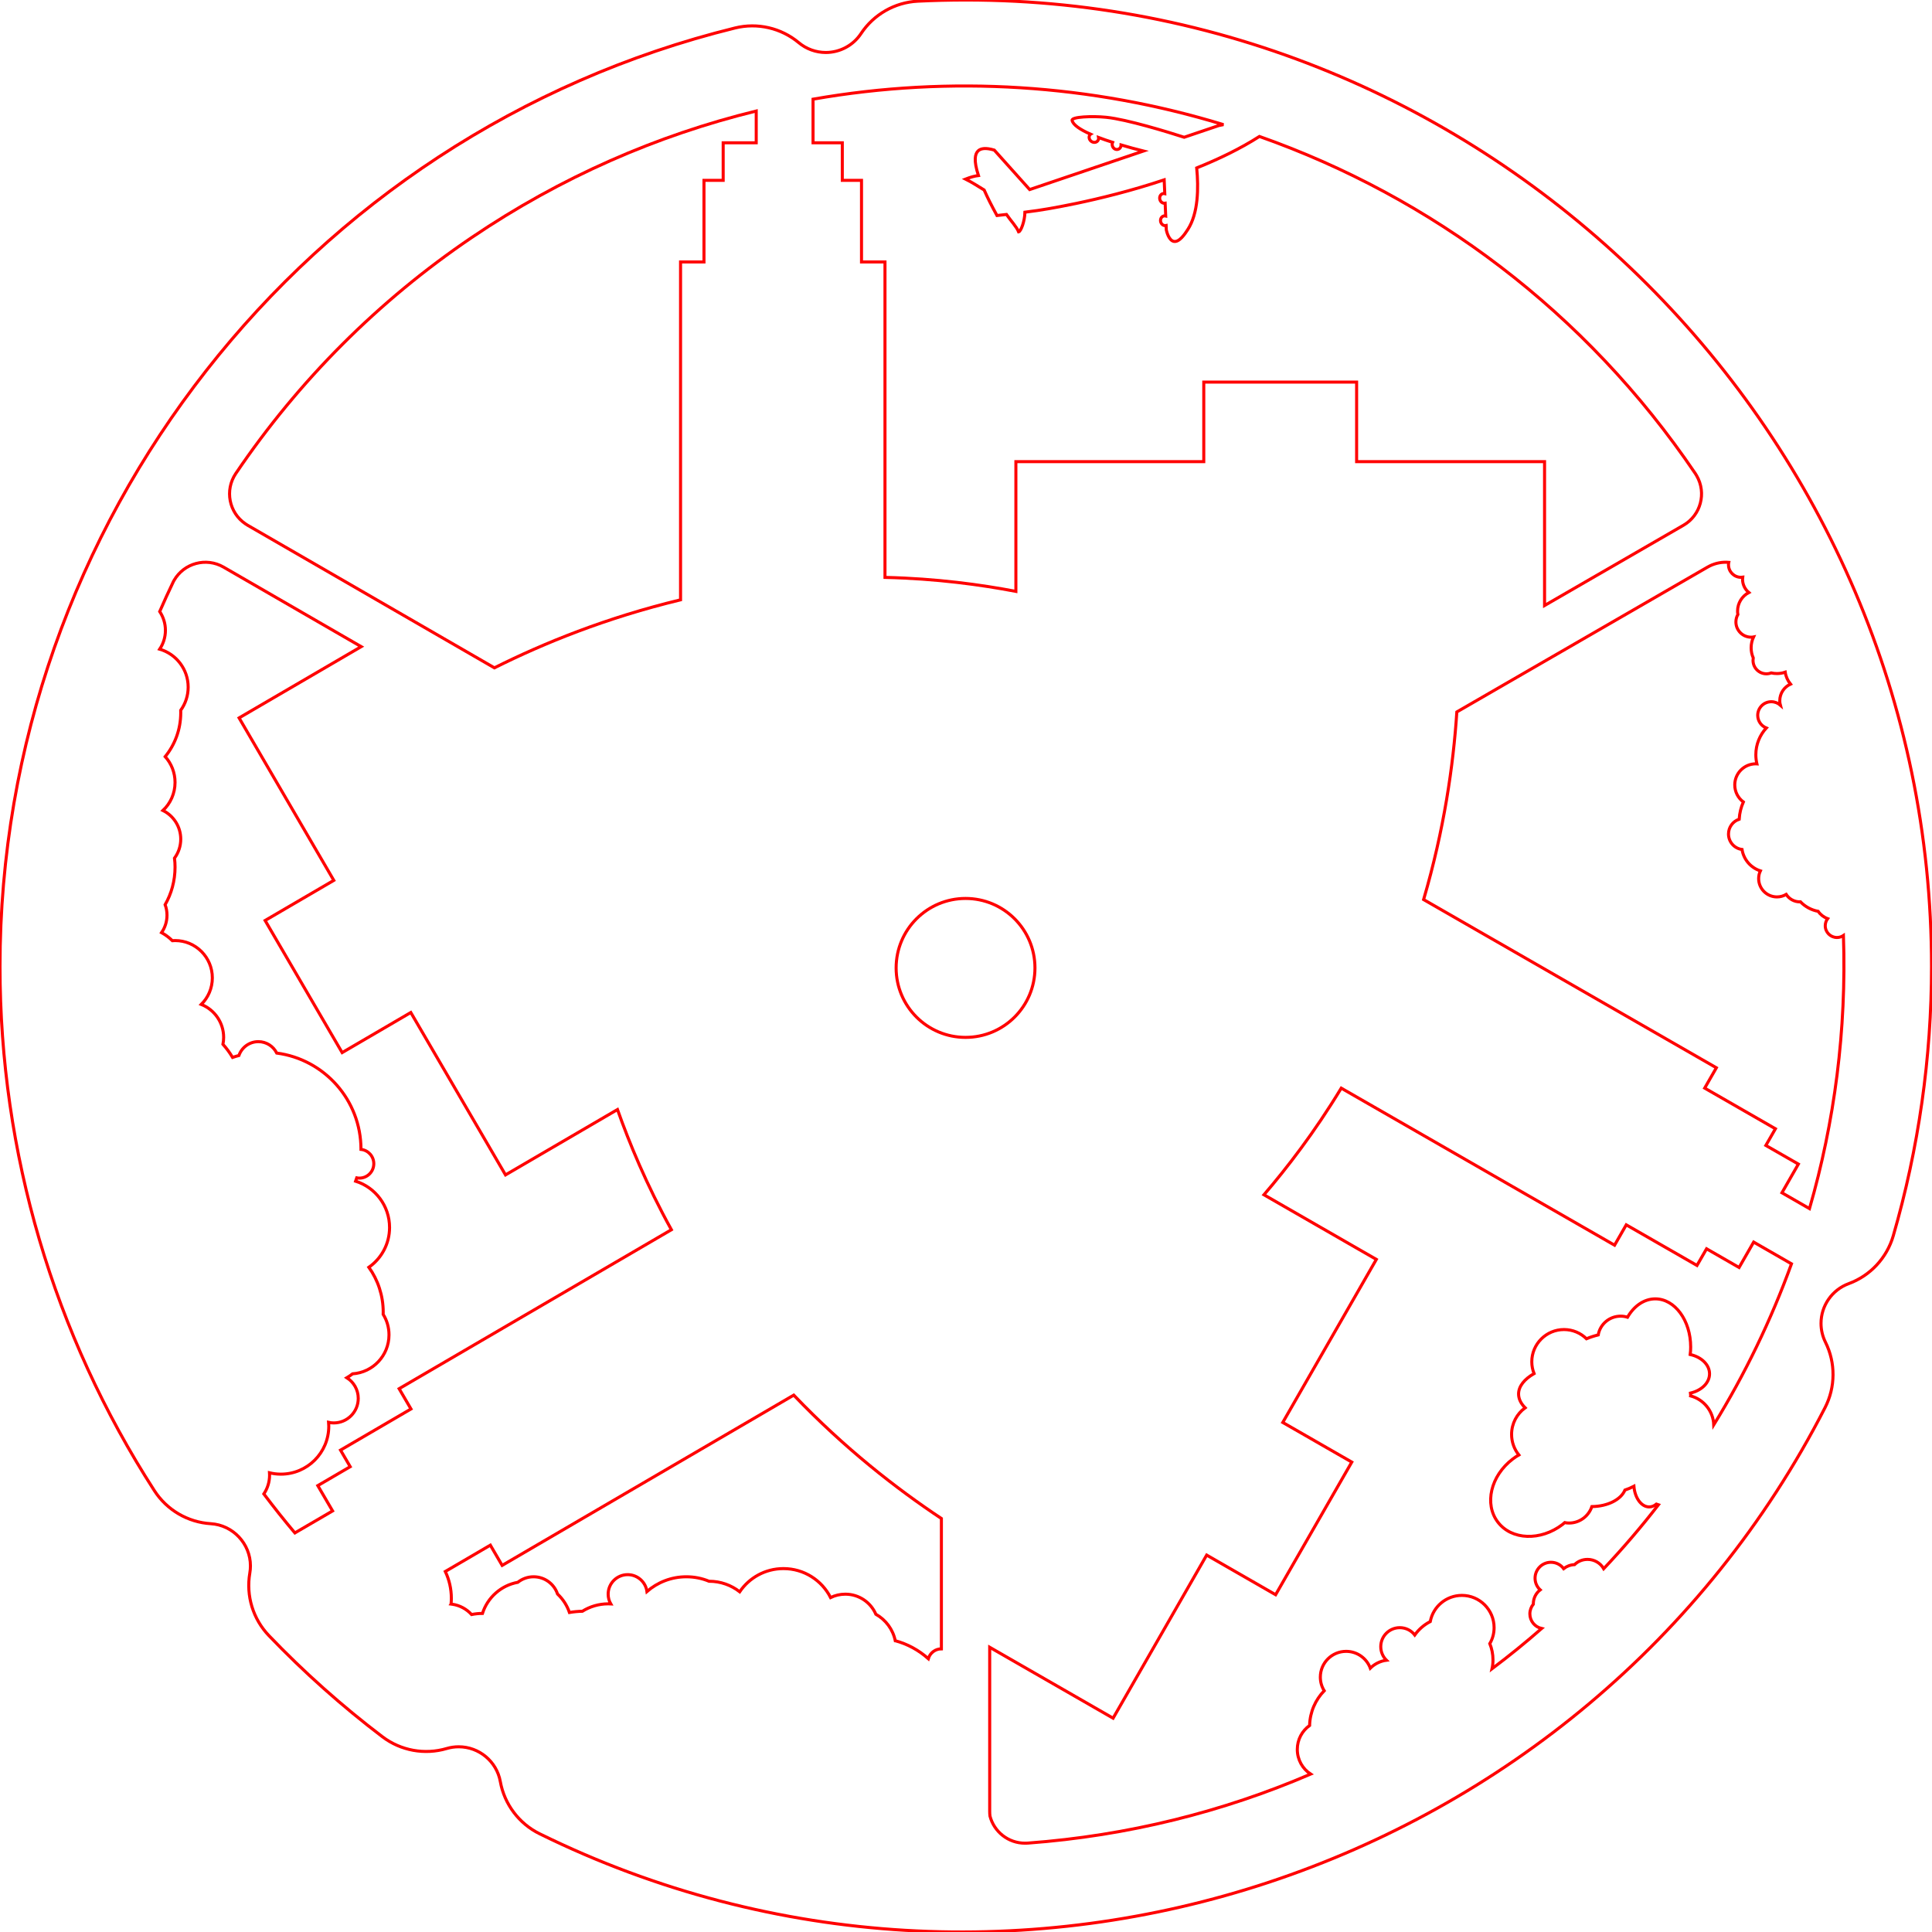 <?xml version="1.0" encoding="UTF-8"?>
<svg xmlns="http://www.w3.org/2000/svg" xmlns:xlink="http://www.w3.org/1999/xlink" width="160.000mm" height="160.000mm" viewBox="-181.831 19.65 160 160">
    <path transform="matrix(-1.333,0,0,1.334,-182.34,19.141)" style="stroke:#ff0000;stroke-width:0.05mm;fill:none" d="M-33.909,114.225C-32.626,113.595,-31.718,112.389,-31.465,110.983C-31.241,109.737,-30.147,108.823,-28.882,108.823C-28.629,108.823,-28.379,108.858,-28.137,108.93C-26.767,109.335,-25.282,109.065,-24.143,108.202C-21.631,106.297,-19.272,104.198,-17.09,101.924C-16.1,100.892,-15.659,99.45,-15.902,98.041C-15.928,97.893,-15.941,97.744,-15.941,97.594C-15.941,96.215,-14.854,95.058,-13.477,94.974C-12.051,94.886,-10.748,94.124,-9.973,92.923C-3.713,83.225,-0.382,71.924,-0.382,60.382C-0.382,32.856,-19.323,8.692,-46.051,2.118C-47.439,1.777,-48.91,2.116,-50.007,3.031C-50.479,3.424,-51.074,3.64,-51.688,3.64C-52.567,3.64,-53.391,3.198,-53.876,2.464C-54.666,1.273,-55.977,0.527,-57.404,0.455C-58.396,0.406,-59.389,0.382,-60.382,0.382C-93.297,0.382,-120.382,27.466,-120.382,60.382C-120.382,66.039,-119.581,71.669,-118.005,77.102C-117.606,78.475,-116.577,79.579,-115.236,80.072C-114.206,80.451,-113.517,81.438,-113.517,82.536C-113.517,82.942,-113.611,83.342,-113.792,83.706C-114.429,84.985,-114.42,86.494,-113.768,87.766C-98.921,116.71,-63.101,128.578,-33.909,114.225z"/>
    <path transform="matrix(-1.333,0,0,1.334,-182.34,19.141)" style="stroke:#ff0000;stroke-width:0.05mm;fill:none" d="M-112.801,75.414L-111.089,74.43L-112.11,72.649L-110.089,71.491L-110.684,70.456L-106.29,67.932L-107.015,66.67L-88.827,56.227C-90.1,51.882,-90.671,47.916,-90.891,44.58L-96.341,41.434L-106.47,35.587C-106.515,35.56,-106.562,35.536,-106.61,35.513C-106.988,35.327,-107.396,35.261,-107.785,35.293C-107.774,35.343,-107.769,35.393,-107.769,35.446C-107.769,35.875,-108.118,36.222,-108.547,36.222C-108.581,36.222,-108.615,36.219,-108.65,36.214C-108.644,36.256,-108.642,36.298,-108.642,36.341C-108.642,36.671,-108.793,36.97,-109.031,37.166C-108.615,37.383,-108.332,37.82,-108.332,38.322C-108.332,38.394,-108.338,38.463,-108.351,38.529C-108.274,38.666,-108.229,38.822,-108.229,38.992C-108.229,39.516,-108.652,39.939,-109.176,39.939C-109.227,39.939,-109.277,39.936,-109.324,39.926C-109.229,40.13,-109.176,40.357,-109.176,40.595C-109.176,40.82,-109.221,41.032,-109.306,41.225L-109.306,41.23C-109.298,41.28,-109.293,41.331,-109.293,41.381C-109.293,41.839,-109.666,42.212,-110.123,42.212C-110.227,42.212,-110.327,42.193,-110.42,42.156L-110.422,42.156C-110.536,42.183,-110.655,42.196,-110.78,42.196C-110.96,42.196,-111.132,42.167,-111.293,42.109C-111.333,42.389,-111.452,42.643,-111.621,42.852C-111.227,43.029,-110.954,43.426,-110.954,43.887C-110.954,43.979,-110.965,44.069,-110.989,44.156C-110.84,44.027,-110.645,43.945,-110.428,43.945C-109.962,43.945,-109.584,44.323,-109.584,44.789C-109.584,45.146,-109.806,45.45,-110.118,45.575C-109.716,46.011,-109.467,46.596,-109.467,47.236C-109.467,47.432,-109.491,47.62,-109.533,47.802C-109.512,47.8,-109.488,47.8,-109.467,47.8C-108.745,47.8,-108.158,48.387,-108.158,49.109C-108.158,49.543,-108.367,49.927,-108.692,50.168C-108.547,50.499,-108.454,50.858,-108.433,51.239C-108.046,51.366,-107.769,51.729,-107.769,52.157C-107.769,52.65,-108.134,53.057,-108.61,53.118C-108.708,53.745,-109.158,54.258,-109.75,54.446C-109.679,54.592,-109.642,54.753,-109.642,54.925C-109.642,55.552,-110.15,56.063,-110.78,56.063C-110.989,56.063,-111.187,56.005,-111.354,55.907C-111.534,56.187,-111.849,56.37,-112.206,56.37C-112.216,56.37,-112.23,56.37,-112.24,56.367C-112.529,56.666,-112.91,56.878,-113.338,56.957C-113.481,57.163,-113.687,57.322,-113.928,57.412C-113.836,57.534,-113.78,57.687,-113.78,57.854C-113.78,58.256,-114.105,58.582,-114.508,58.582C-114.656,58.582,-114.796,58.537,-114.91,58.46C-115.106,64.334,-114.357,70.033,-112.801,75.414z"/>
    <path transform="matrix(-1.333,0,0,1.334,-182.34,19.141)" style="stroke:#ff0000;stroke-width:0.05mm;fill:none" d="M-106.853,88.837C-106.819,87.974,-106.221,87.257,-105.417,87.04C-105.419,87.03,-105.419,87.022,-105.419,87.011C-105.419,86.961,-105.417,86.913,-105.409,86.865C-106.094,86.704,-106.591,86.23,-106.591,85.67C-106.591,85.103,-106.086,84.624,-105.39,84.471C-105.411,84.32,-105.419,84.164,-105.419,84.005C-105.419,82.354,-104.435,81.016,-103.22,81.016C-102.522,81.016,-101.898,81.46,-101.495,82.156C-101.36,82.114,-101.218,82.09,-101.067,82.09C-100.368,82.09,-99.791,82.59,-99.675,83.254C-99.418,83.317,-99.172,83.397,-98.945,83.492C-98.585,83.138,-98.093,82.921,-97.548,82.921C-96.445,82.921,-95.548,83.817,-95.548,84.921C-95.548,85.18,-95.598,85.426,-95.69,85.654C-95.09,85.998,-94.727,86.442,-94.727,86.921C-94.727,87.228,-94.873,87.519,-95.135,87.778C-94.624,88.149,-94.293,88.752,-94.293,89.429C-94.293,89.911,-94.46,90.355,-94.743,90.705C-94.611,90.779,-94.484,90.866,-94.36,90.961C-92.994,92.001,-92.582,93.753,-93.439,94.874C-94.293,95.996,-96.09,96.062,-97.455,95.023C-97.503,94.986,-97.55,94.949,-97.595,94.906C-97.683,94.925,-97.773,94.933,-97.863,94.933C-98.521,94.933,-99.082,94.504,-99.281,93.911C-100.27,93.901,-101.096,93.469,-101.334,92.887C-101.532,92.821,-101.718,92.739,-101.892,92.649C-101.95,93.374,-102.353,93.932,-102.839,93.932C-103.001,93.932,-103.154,93.869,-103.289,93.758C-103.332,93.774,-103.371,93.79,-103.414,93.803C-102.345,95.179,-101.212,96.502,-100.016,97.769C-99.815,97.422,-99.44,97.19,-99.011,97.19C-98.696,97.19,-98.413,97.311,-98.204,97.515C-97.947,97.526,-97.715,97.615,-97.527,97.764C-97.347,97.523,-97.061,97.369,-96.738,97.369C-96.193,97.369,-95.751,97.811,-95.751,98.356C-95.751,98.642,-95.873,98.901,-96.069,99.081C-95.81,99.282,-95.643,99.597,-95.643,99.949L-95.643,99.97C-95.511,100.132,-95.428,100.343,-95.428,100.571C-95.428,101.015,-95.741,101.388,-96.159,101.481C-95.164,102.352,-94.137,103.185,-93.079,103.979C-93.119,103.801,-93.137,103.616,-93.137,103.428C-93.137,103.071,-93.066,102.73,-92.939,102.418C-93.111,102.127,-93.206,101.791,-93.206,101.428C-93.206,100.322,-92.309,99.425,-91.206,99.425C-90.229,99.425,-89.415,100.124,-89.24,101.05C-88.856,101.246,-88.526,101.534,-88.277,101.883C-88.063,101.605,-87.726,101.428,-87.348,101.428C-86.695,101.428,-86.165,101.955,-86.165,102.608C-86.165,102.936,-86.3,103.235,-86.517,103.45C-86.128,103.502,-85.779,103.682,-85.515,103.942C-85.29,103.333,-84.702,102.899,-84.014,102.899C-83.128,102.899,-82.411,103.616,-82.411,104.5C-82.411,104.81,-82.498,105.098,-82.652,105.344C-82.107,105.905,-81.765,106.662,-81.744,107.5C-81.281,107.831,-80.98,108.373,-80.98,108.987C-80.98,109.628,-81.308,110.194,-81.808,110.519C-76.373,112.855,-70.462,114.342,-64.232,114.803C-64.179,114.805,-64.126,114.811,-64.07,114.808C-63.022,114.811,-62.141,114.099,-61.887,113.128L-61.887,113.125C-61.874,113.03,-61.869,112.935,-61.869,112.837L-61.869,102.645L-69.536,107.048L-75.349,96.922L-79.633,99.383L-84.364,91.149L-80.077,88.688L-80.091,88.665L-85.89,78.566L-78.908,74.554C-80.337,72.888,-82.046,70.681,-83.71,67.935L-100.691,77.684L-101.416,76.42L-105.811,78.941L-106.406,77.907L-108.427,79.068L-109.332,77.491L-111.682,78.841C-110.409,82.349,-108.79,85.693,-106.853,88.837z"/>
    <path transform="matrix(-1.333,0,0,1.334,-182.34,19.141)" style="stroke:#ff0000;stroke-width:0.05mm;fill:none" d="M-56.056,60.471C-56.056,58.089,-57.987,56.158,-60.369,56.158C-62.75,56.158,-64.681,58.089,-64.681,60.471C-64.681,62.855,-62.75,64.783,-60.369,64.783C-57.987,64.783,-56.056,62.855,-56.056,60.471z"/>
    <path transform="matrix(-1.333,0,0,1.334,-182.34,19.141)" style="stroke:#ff0000;stroke-width:0.05mm;fill:none" d="M-58.868,102.743C-58.485,102.743,-58.159,103.002,-58.056,103.354C-57.448,102.812,-56.746,102.439,-56.006,102.24L-56.003,102.24C-55.857,101.534,-55.408,100.936,-54.796,100.595C-54.482,99.862,-53.751,99.349,-52.899,99.349C-52.571,99.349,-52.259,99.425,-51.984,99.56C-51.444,98.491,-50.336,97.761,-49.055,97.761C-47.925,97.761,-46.928,98.33,-46.338,99.2C-45.811,98.79,-45.152,98.547,-44.435,98.547L-44.433,98.547C-43.999,98.367,-43.523,98.269,-43.023,98.269C-42.086,98.269,-41.229,98.616,-40.575,99.184C-40.496,98.592,-39.988,98.137,-39.377,98.137C-38.707,98.137,-38.165,98.679,-38.165,99.349C-38.165,99.568,-38.223,99.774,-38.326,99.952C-38.276,99.949,-38.223,99.949,-38.173,99.949C-37.583,99.949,-37.03,100.118,-36.564,100.409C-36.289,100.415,-36.022,100.441,-35.76,100.486C-35.609,100.044,-35.355,99.655,-35.022,99.341L-35.019,99.338C-34.813,98.716,-34.225,98.269,-33.532,98.269C-33.162,98.269,-32.82,98.399,-32.55,98.613C-31.513,98.801,-30.672,99.555,-30.357,100.544C-30.127,100.544,-29.899,100.568,-29.68,100.613C-29.373,100.277,-28.955,100.042,-28.481,99.973L-28.476,99.973C-28.452,99.968,-28.428,99.965,-28.404,99.962C-28.407,99.957,-28.407,99.952,-28.407,99.944C-28.418,99.833,-28.423,99.722,-28.423,99.608C-28.423,99.01,-28.288,98.446,-28.047,97.941L-30.846,96.306L-31.579,97.563L-49.695,86.992C-52.865,90.3,-56.061,92.789,-58.868,94.652L-58.868,102.743z"/>
    <path transform="matrix(-1.333,0,0,1.334,-182.34,19.141)" style="stroke:#ff0000;stroke-width:0.05mm;fill:none" d="M-22.139,91.435L-20.126,92.61L-21.044,94.181L-18.702,95.546C-18.035,94.755,-17.392,93.948,-16.773,93.126C-16.998,92.792,-17.13,92.39,-17.13,91.956C-17.13,91.908,-17.128,91.861,-17.125,91.813C-17.353,91.869,-17.588,91.898,-17.832,91.898C-19.475,91.898,-20.808,90.567,-20.808,88.921C-20.808,88.842,-20.805,88.763,-20.798,88.683C-20.901,88.707,-21.009,88.718,-21.118,88.718C-21.956,88.718,-22.639,88.038,-22.639,87.196C-22.639,86.656,-22.356,86.183,-21.93,85.913C-22.054,85.839,-22.173,85.757,-22.287,85.67C-23.552,85.585,-24.549,84.535,-24.549,83.249C-24.549,82.78,-24.417,82.346,-24.187,81.976C-24.19,81.931,-24.19,81.886,-24.19,81.841C-24.19,80.804,-23.859,79.841,-23.298,79.055C-24.076,78.51,-24.584,77.608,-24.584,76.586C-24.584,75.237,-23.697,74.094,-22.475,73.71C-22.499,73.644,-22.52,73.575,-22.544,73.504C-22.597,73.515,-22.652,73.52,-22.708,73.52C-23.203,73.52,-23.605,73.12,-23.605,72.626C-23.605,72.165,-23.256,71.784,-22.808,71.737L-22.808,71.729C-22.808,68.67,-20.528,66.143,-17.575,65.757C-17.366,65.336,-16.932,65.048,-16.432,65.048C-15.874,65.048,-15.397,65.408,-15.225,65.908C-15.091,65.942,-14.961,65.982,-14.831,66.027C-14.659,65.736,-14.458,65.463,-14.233,65.212C-14.262,65.074,-14.276,64.929,-14.276,64.783C-14.276,63.855,-13.701,63.061,-12.887,62.736C-13.312,62.315,-13.574,61.733,-13.574,61.087C-13.574,59.809,-12.537,58.772,-11.257,58.772C-11.201,58.772,-11.146,58.775,-11.09,58.78C-10.889,58.584,-10.664,58.415,-10.418,58.28C-10.632,57.973,-10.757,57.6,-10.757,57.198C-10.757,56.968,-10.717,56.748,-10.64,56.547C-11.034,55.859,-11.257,55.063,-11.257,54.216C-11.257,54.028,-11.246,53.84,-11.222,53.658C-11.466,53.327,-11.611,52.919,-11.611,52.478C-11.611,51.697,-11.161,51.02,-10.505,50.697C-10.968,50.263,-11.257,49.641,-11.257,48.953C-11.257,48.34,-11.026,47.779,-10.645,47.353C-11.249,46.612,-11.611,45.662,-11.611,44.63C-11.611,44.577,-11.611,44.527,-11.609,44.477C-11.9,44.072,-12.072,43.577,-12.072,43.04C-12.072,41.923,-11.323,40.979,-10.302,40.683C-10.526,40.349,-10.659,39.947,-10.659,39.513C-10.659,39.082,-10.526,38.68,-10.304,38.346C-10.574,37.727,-10.855,37.108,-11.151,36.494C-11.151,36.492,-11.153,36.492,-11.153,36.489C-11.167,36.462,-11.183,36.436,-11.196,36.412C-11.815,35.335,-13.193,34.968,-14.268,35.587L-22.822,40.526L-15.236,44.95L-21.12,55.036L-16.853,57.526L-21.639,65.728L-25.904,63.238L-31.788,73.321L-38.744,69.263C-39.477,71.332,-40.538,73.911,-42.094,76.724L-25.179,86.593L-25.915,87.852L-21.538,90.406L-22.139,91.435z"/>
    <path transform="matrix(-1.333,0,0,1.334,-182.34,19.141)" style="stroke:#ff0000;stroke-width:0.05mm;fill:none" d="M-15.03,29.779C-18.935,24.011,-23.906,19.04,-29.677,15.134C-35.225,11.377,-41.215,8.776,-47.364,7.274L-47.364,9.247L-45.311,9.247L-45.311,11.578L-44.118,11.578L-44.118,16.645L-42.663,16.645L-42.663,37.619C-38.048,38.73,-34.175,40.304,-31.098,41.841L-15.768,32.991C-15.723,32.962,-15.678,32.936,-15.633,32.904C-14.604,32.208,-14.334,30.808,-15.03,29.779z"/>
    <path transform="matrix(-1.333,0,0,1.334,-182.34,19.141)" style="stroke:#ff0000;stroke-width:0.05mm;fill:none" d="M-50.894,6.538C-59.445,5.041,-68.192,5.615,-76.392,8.118C-76.296,8.136,-76.201,8.155,-76.103,8.176C-75.386,8.417,-74.669,8.66,-73.952,8.903C-72.926,8.573,-70.404,7.795,-69.108,7.663C-68.243,7.575,-66.943,7.631,-66.988,7.853C-67.047,8.133,-67.486,8.427,-68.134,8.713C-68.121,8.721,-68.11,8.731,-68.1,8.745C-68.007,8.864,-68.039,9.046,-68.171,9.149C-68.306,9.253,-68.489,9.242,-68.581,9.123C-68.629,9.065,-68.645,8.991,-68.632,8.917C-68.904,9.02,-69.198,9.12,-69.505,9.218C-69.476,9.282,-69.47,9.359,-69.491,9.435C-69.536,9.597,-69.693,9.695,-69.841,9.652C-69.96,9.62,-70.034,9.507,-70.034,9.38C-70.486,9.515,-70.957,9.642,-71.42,9.758C-69.063,10.557,-66.708,11.353,-64.353,12.15L-62.155,9.7C-61.625,9.541,-61.321,9.591,-61.154,9.745C-60.956,9.927,-60.861,10.337,-61.17,11.279C-60.948,11.306,-60.683,11.375,-60.369,11.499C-60.773,11.7,-61.141,11.946,-61.525,12.176C-61.721,12.621,-61.983,13.147,-62.321,13.761C-62.522,13.737,-62.721,13.716,-62.911,13.695C-63.186,14.092,-63.538,14.457,-63.668,14.777C-63.803,14.751,-64.049,14.126,-64.057,13.555C-64.361,13.518,-64.623,13.481,-64.843,13.449C-64.843,13.449,-68.61,12.917,-72.709,11.547C-72.722,11.832,-72.733,12.118,-72.746,12.401C-72.706,12.391,-72.664,12.391,-72.621,12.404C-72.476,12.444,-72.397,12.61,-72.442,12.772C-72.487,12.928,-72.627,13.023,-72.77,12.997C-72.783,13.261,-72.793,13.526,-72.804,13.79C-72.762,13.78,-72.719,13.78,-72.677,13.79C-72.529,13.833,-72.449,13.999,-72.494,14.161C-72.539,14.319,-72.688,14.417,-72.83,14.383C-72.833,14.473,-72.838,14.566,-72.841,14.655C-72.865,14.767,-72.995,15.301,-73.307,15.367C-73.648,15.436,-74,14.902,-74.172,14.637C-74.833,13.626,-74.849,12.052,-74.73,10.806C-76.098,10.258,-77.439,9.613,-78.627,8.853C-89.29,12.613,-98.881,19.698,-105.708,29.779C-105.737,29.824,-105.766,29.869,-105.792,29.917C-106.414,30.993,-106.046,32.369,-104.969,32.991L-96.341,37.973L-96.341,29.041L-84.665,29.041L-84.665,24.101L-75.169,24.101L-75.169,29.041L-63.496,29.041L-63.496,37.095C-61.34,36.685,-58.575,36.301,-55.363,36.227L-55.363,16.645L-53.905,16.645L-53.905,11.578L-52.712,11.578L-52.712,9.247L-50.894,9.247L-50.894,6.538z"/>
</svg>
